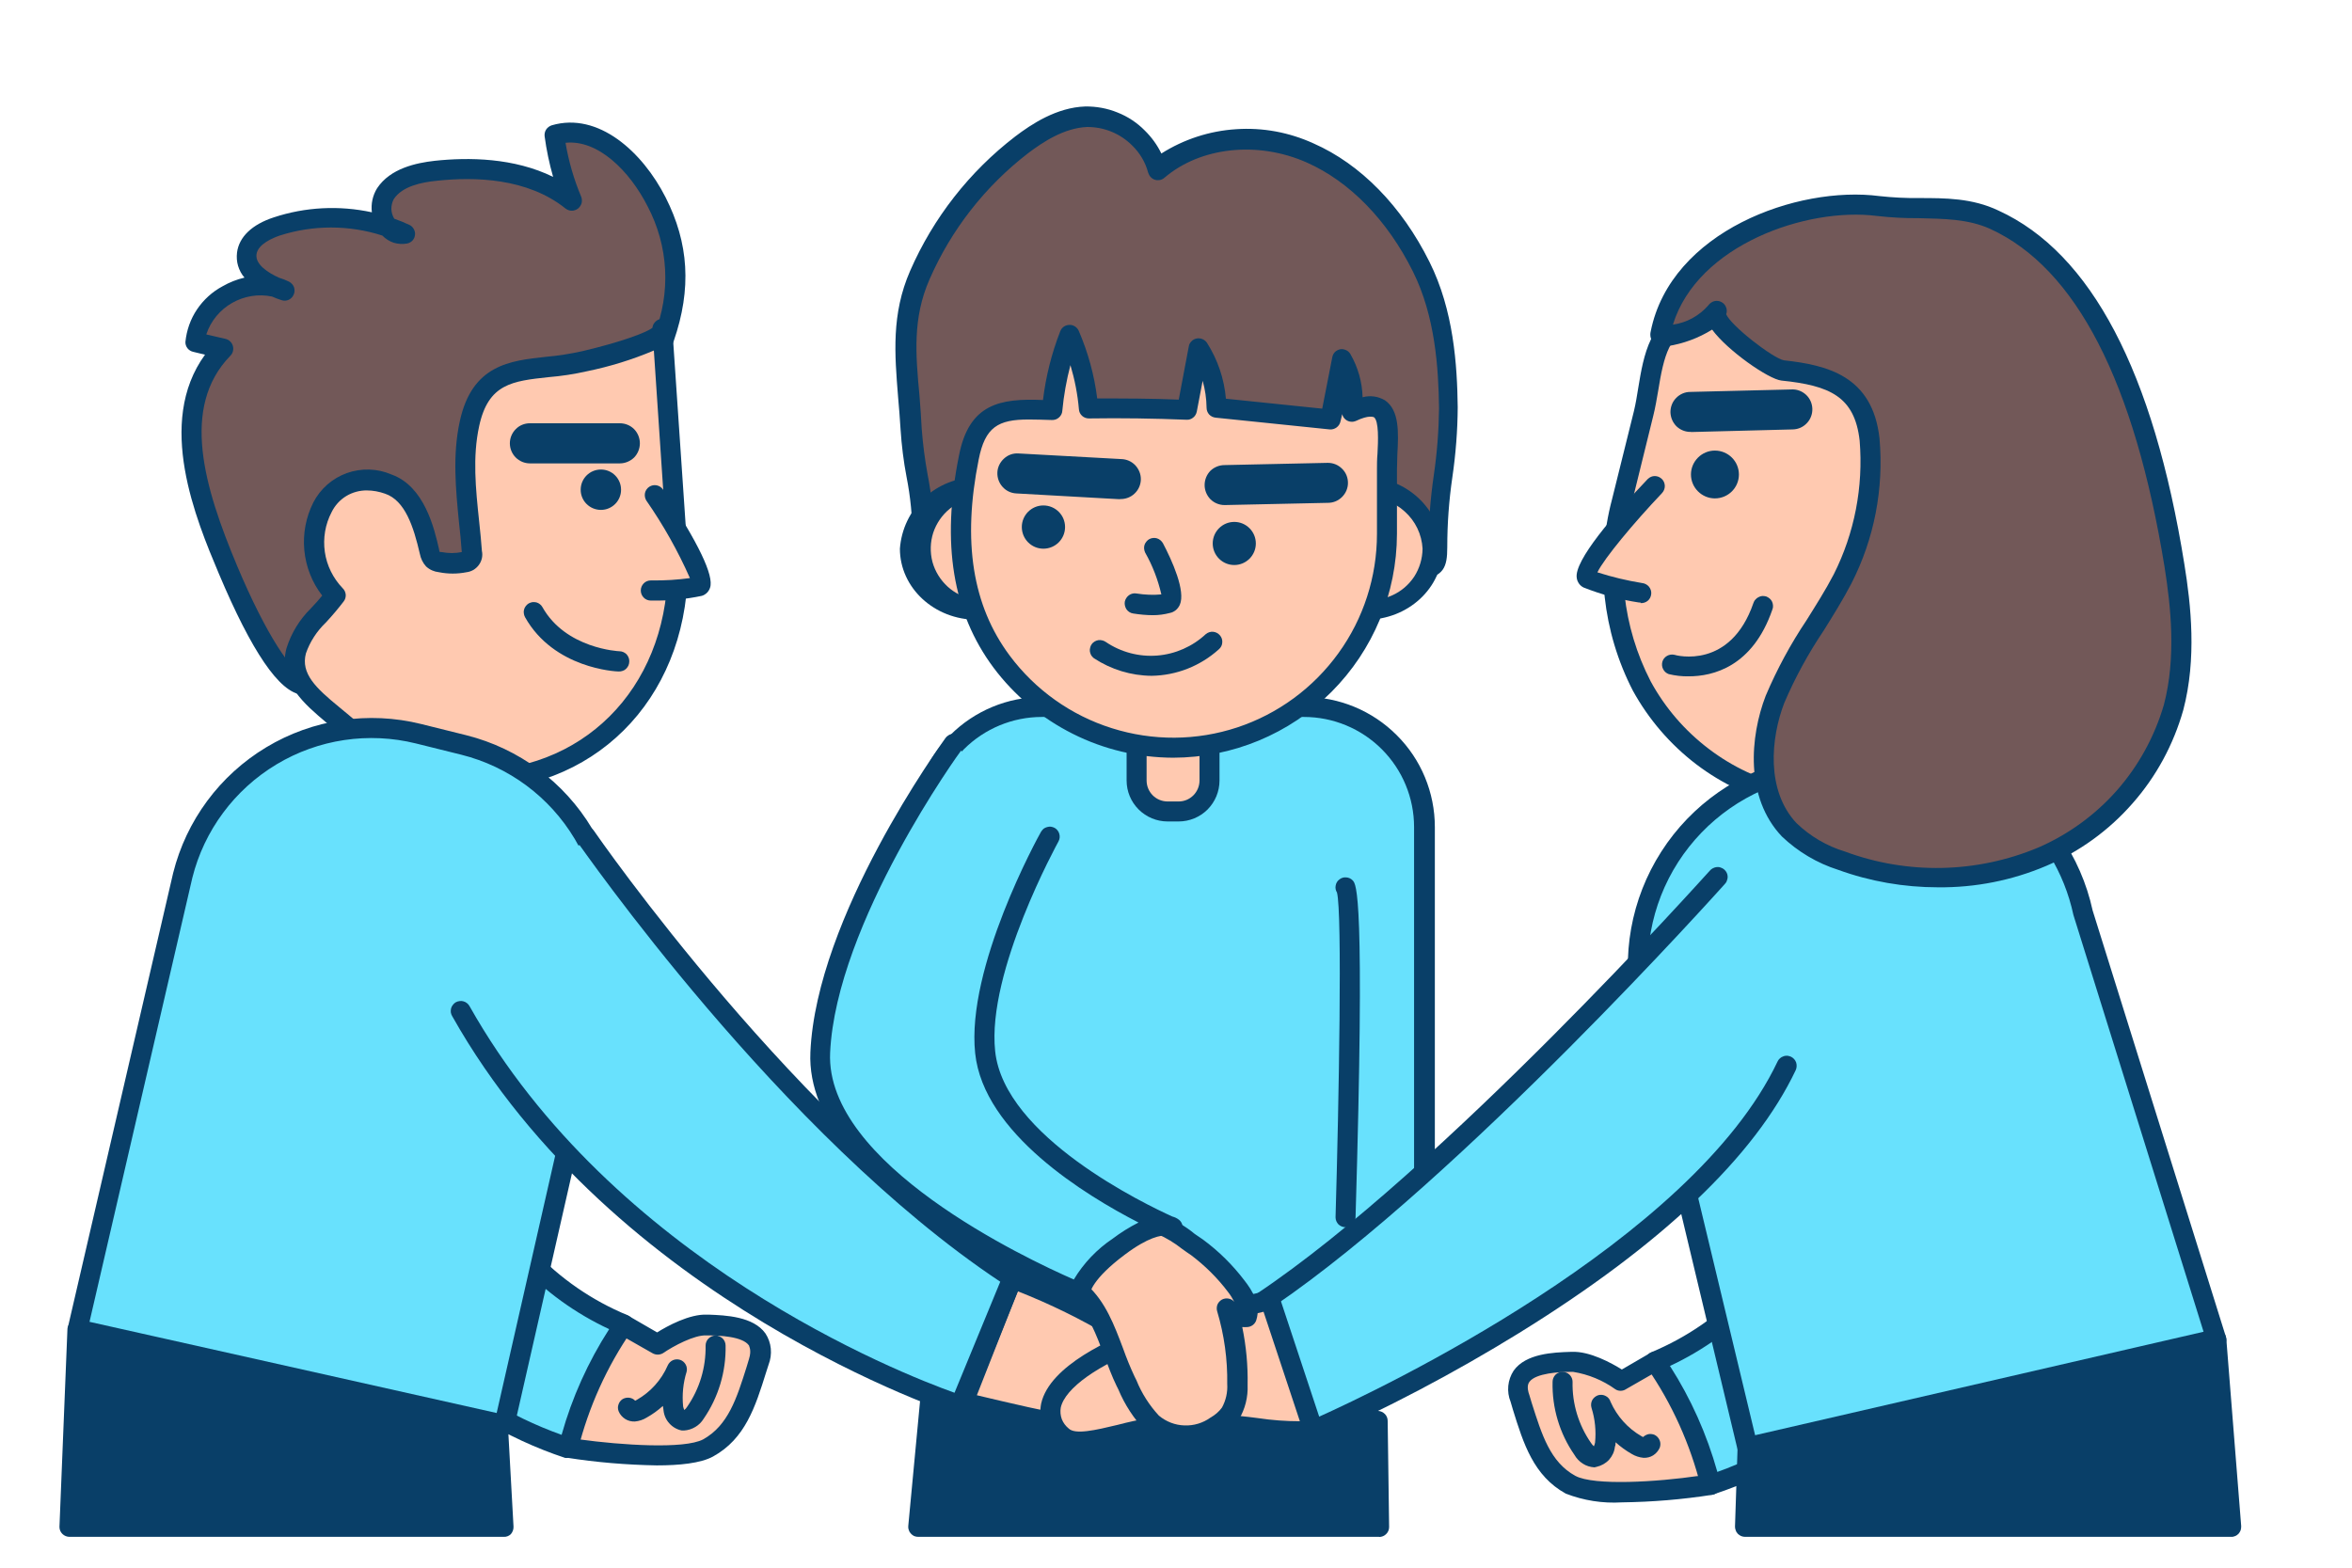 <svg width="18" height="12" viewBox="0 0 18 12" fill="none" xmlns="http://www.w3.org/2000/svg">
<path d="M4.773 10.14L5.029 10.289C5.029 10.289 5.259 10.136 5.407 10.14C5.555 10.145 5.892 10.151 5.806 10.423C5.72 10.696 5.653 10.952 5.417 11.083C5.182 11.214 4.345 11.083 4.345 11.083C4.345 11.083 4.475 10.199 4.773 10.14Z" fill="#FFC9B0"/>
<path d="M5.026 11.217C4.795 11.213 4.565 11.194 4.337 11.158C4.317 11.155 4.299 11.144 4.287 11.128C4.275 11.111 4.27 11.091 4.273 11.071C4.295 10.918 4.426 10.131 4.76 10.065C4.778 10.061 4.797 10.064 4.813 10.074L5.029 10.199C5.106 10.151 5.276 10.057 5.412 10.063H5.423C5.551 10.068 5.765 10.076 5.858 10.207C5.881 10.242 5.895 10.282 5.899 10.323C5.903 10.365 5.897 10.407 5.882 10.446L5.863 10.505C5.781 10.767 5.704 11.013 5.457 11.149C5.362 11.201 5.199 11.217 5.026 11.217ZM4.435 11.018C4.754 11.062 5.237 11.094 5.381 11.018C5.573 10.911 5.638 10.704 5.714 10.463L5.732 10.403C5.754 10.333 5.732 10.307 5.732 10.299C5.683 10.229 5.502 10.222 5.417 10.222H5.406C5.315 10.217 5.154 10.303 5.074 10.358C5.062 10.365 5.048 10.369 5.034 10.369C5.019 10.369 5.005 10.365 4.993 10.358L4.763 10.227C4.617 10.291 4.491 10.698 4.438 11.018H4.435Z" fill="#093F68"/>
<path d="M4.773 10.14C4.576 10.426 4.432 10.746 4.347 11.083C3.907 10.937 3.505 10.694 3.172 10.37C3.037 10.249 2.929 10.101 2.853 9.937C2.695 9.554 2.951 8.489 3.487 8.889C3.716 9.059 3.831 9.417 4.029 9.626C4.238 9.848 4.492 10.023 4.773 10.14Z" fill="#68E1FD"/>
<path d="M4.347 11.159C4.339 11.161 4.331 11.161 4.323 11.159C3.871 11.009 3.459 10.757 3.118 10.424C2.976 10.296 2.861 10.139 2.783 9.965C2.656 9.658 2.763 9.017 3.041 8.801C3.124 8.736 3.3 8.653 3.533 8.827C3.674 8.931 3.772 9.097 3.867 9.257C3.928 9.369 4.001 9.475 4.085 9.572C4.286 9.786 4.531 9.955 4.802 10.067C4.813 10.072 4.823 10.078 4.83 10.087C4.838 10.095 4.844 10.105 4.847 10.116C4.85 10.127 4.851 10.139 4.849 10.15C4.848 10.162 4.843 10.173 4.837 10.182C4.644 10.461 4.504 10.772 4.422 11.101C4.419 11.111 4.414 11.121 4.408 11.129C4.402 11.138 4.393 11.145 4.384 11.149C4.373 11.156 4.36 11.159 4.347 11.159ZM3.26 8.877C3.214 8.878 3.17 8.894 3.135 8.924C2.918 9.092 2.823 9.663 2.924 9.907C2.995 10.063 3.098 10.202 3.225 10.315C3.531 10.612 3.897 10.84 4.298 10.983C4.378 10.697 4.501 10.424 4.662 10.174C4.404 10.054 4.172 9.886 3.977 9.679C3.886 9.574 3.806 9.459 3.739 9.337C3.651 9.19 3.56 9.037 3.444 8.951C3.392 8.906 3.328 8.881 3.26 8.877Z" fill="#093F68"/>
<path d="M5.476 10.296C5.481 10.479 5.427 10.659 5.323 10.809C5.301 10.842 5.268 10.877 5.228 10.872C5.188 10.868 5.162 10.82 5.152 10.778C5.14 10.678 5.149 10.576 5.179 10.479C5.124 10.606 5.029 10.711 4.91 10.78C4.893 10.791 4.874 10.797 4.854 10.8C4.844 10.8 4.834 10.798 4.825 10.794C4.816 10.789 4.809 10.781 4.805 10.773" fill="#FFC9B0"/>
<path d="M5.235 10.95H5.218C5.182 10.943 5.148 10.924 5.123 10.896C5.098 10.869 5.082 10.834 5.078 10.796C5.078 10.785 5.074 10.773 5.073 10.762C5.035 10.796 4.994 10.826 4.949 10.851C4.922 10.868 4.891 10.878 4.859 10.881C4.833 10.882 4.807 10.876 4.785 10.862C4.763 10.848 4.745 10.828 4.735 10.804C4.728 10.787 4.727 10.769 4.733 10.752C4.738 10.735 4.749 10.72 4.764 10.71C4.779 10.701 4.797 10.697 4.815 10.699C4.833 10.701 4.849 10.709 4.861 10.722L4.874 10.715C4.979 10.655 5.062 10.563 5.11 10.452C5.118 10.434 5.132 10.42 5.149 10.412C5.167 10.404 5.186 10.403 5.205 10.409C5.223 10.415 5.238 10.428 5.247 10.444C5.257 10.461 5.259 10.481 5.255 10.499C5.228 10.585 5.219 10.676 5.228 10.766C5.23 10.775 5.233 10.785 5.237 10.793C5.246 10.786 5.253 10.778 5.259 10.768C5.354 10.631 5.403 10.467 5.4 10.3C5.4 10.28 5.408 10.26 5.422 10.246C5.437 10.232 5.456 10.223 5.476 10.223C5.497 10.223 5.516 10.232 5.531 10.246C5.545 10.26 5.553 10.28 5.553 10.3C5.557 10.5 5.498 10.696 5.385 10.86C5.369 10.886 5.347 10.908 5.321 10.923C5.295 10.939 5.265 10.948 5.235 10.95Z" fill="#093F68"/>
<path d="M12.664 10.424L12.409 10.573C12.409 10.573 12.179 10.42 12.031 10.424C11.883 10.429 11.546 10.435 11.632 10.708C11.718 10.98 11.785 11.236 12.02 11.366C12.255 11.496 13.092 11.366 13.092 11.366C13.092 11.366 12.963 10.482 12.664 10.424Z" fill="#FFC9B0"/>
<path d="M12.412 11.5C12.266 11.509 12.119 11.486 11.983 11.433C11.736 11.297 11.659 11.05 11.578 10.789L11.561 10.731C11.545 10.692 11.539 10.65 11.543 10.608C11.547 10.567 11.561 10.527 11.584 10.492C11.677 10.36 11.89 10.352 12.019 10.348H12.029C12.165 10.341 12.336 10.435 12.412 10.483L12.627 10.358C12.644 10.348 12.663 10.345 12.681 10.349C13.017 10.415 13.146 11.199 13.168 11.355C13.171 11.375 13.166 11.396 13.154 11.412C13.142 11.428 13.124 11.439 13.105 11.442C12.875 11.478 12.644 11.497 12.412 11.5ZM12.039 10.501H12.02C11.934 10.501 11.754 10.511 11.705 10.577C11.698 10.587 11.68 10.613 11.705 10.681L11.723 10.741C11.8 10.982 11.863 11.191 12.056 11.297C12.2 11.374 12.683 11.344 13.002 11.297C12.946 10.977 12.82 10.57 12.673 10.502L12.443 10.634C12.431 10.642 12.417 10.646 12.402 10.646C12.388 10.646 12.374 10.642 12.362 10.634C12.266 10.565 12.156 10.52 12.039 10.501Z" fill="#093F68"/>
<path d="M12.664 10.424C12.861 10.71 13.005 11.029 13.09 11.366C13.531 11.221 13.933 10.977 14.266 10.654C14.4 10.533 14.509 10.385 14.584 10.22C14.743 9.838 14.487 8.773 13.951 9.174C13.721 9.343 13.606 9.7 13.408 9.91C13.199 10.133 12.946 10.308 12.664 10.424Z" fill="#68E1FD"/>
<path d="M13.092 11.442C13.079 11.442 13.067 11.439 13.056 11.433C13.046 11.428 13.038 11.421 13.032 11.413C13.025 11.404 13.021 11.395 13.018 11.385C12.936 11.056 12.796 10.744 12.603 10.466C12.597 10.456 12.592 10.445 12.591 10.434C12.589 10.422 12.59 10.411 12.593 10.4C12.596 10.389 12.602 10.379 12.61 10.37C12.617 10.362 12.627 10.355 12.637 10.351C12.909 10.238 13.154 10.069 13.355 9.855C13.438 9.758 13.511 9.653 13.573 9.54C13.668 9.38 13.766 9.215 13.907 9.109C14.137 8.936 14.316 9.019 14.399 9.085C14.677 9.301 14.782 9.943 14.657 10.248C14.577 10.422 14.463 10.578 14.322 10.708C13.98 11.039 13.568 11.289 13.116 11.438C13.108 11.441 13.1 11.442 13.092 11.442ZM12.781 10.457C12.941 10.707 13.063 10.98 13.143 11.267C13.544 11.123 13.909 10.895 14.215 10.599C14.343 10.485 14.445 10.346 14.517 10.191C14.618 9.946 14.522 9.376 14.306 9.206C14.217 9.138 14.116 9.147 13.999 9.234C13.882 9.321 13.792 9.473 13.704 9.617C13.637 9.739 13.557 9.854 13.466 9.959C13.271 10.167 13.037 10.336 12.778 10.457H12.781Z" fill="#093F68"/>
<path d="M11.96 10.577C11.956 10.76 12.01 10.94 12.114 11.091C12.136 11.123 12.169 11.158 12.209 11.153C12.248 11.149 12.274 11.101 12.285 11.059C12.297 10.959 12.287 10.857 12.258 10.76C12.313 10.887 12.407 10.992 12.527 11.061C12.544 11.072 12.563 11.079 12.583 11.081C12.593 11.082 12.603 11.079 12.612 11.075C12.62 11.07 12.627 11.063 12.632 11.054" fill="#FFC9B0"/>
<path d="M12.202 11.232C12.171 11.23 12.14 11.221 12.114 11.204C12.087 11.187 12.065 11.164 12.049 11.136C11.936 10.973 11.877 10.777 11.882 10.577C11.882 10.557 11.89 10.538 11.904 10.523C11.918 10.509 11.938 10.501 11.958 10.501C11.978 10.501 11.998 10.509 12.012 10.523C12.027 10.538 12.035 10.557 12.035 10.577C12.031 10.744 12.081 10.908 12.176 11.045C12.182 11.055 12.19 11.063 12.198 11.071C12.202 11.062 12.205 11.053 12.207 11.043C12.216 10.953 12.207 10.863 12.18 10.777C12.174 10.757 12.176 10.736 12.185 10.718C12.195 10.7 12.211 10.687 12.23 10.68C12.25 10.674 12.271 10.676 12.289 10.686C12.307 10.695 12.32 10.711 12.326 10.731C12.375 10.841 12.458 10.934 12.563 10.994L12.575 11C12.586 10.989 12.6 10.982 12.615 10.978C12.63 10.975 12.645 10.977 12.66 10.982C12.678 10.99 12.693 11.005 12.701 11.024C12.709 11.042 12.709 11.063 12.702 11.082C12.691 11.106 12.674 11.126 12.652 11.14C12.63 11.154 12.604 11.16 12.578 11.159C12.546 11.156 12.515 11.146 12.487 11.129C12.443 11.104 12.402 11.074 12.364 11.04C12.364 11.052 12.364 11.063 12.359 11.074C12.355 11.112 12.339 11.146 12.314 11.174C12.289 11.201 12.255 11.22 12.219 11.228L12.202 11.232Z" fill="#093F68"/>
<path d="M3.856 11.688L3.814 10.947L0.595 10.176L0.534 11.688H3.856Z" fill="#093F68"/>
<path d="M3.856 11.764H0.532C0.512 11.764 0.492 11.756 0.478 11.742C0.463 11.728 0.455 11.708 0.455 11.688L0.516 10.176C0.516 10.165 0.519 10.154 0.525 10.143C0.53 10.133 0.537 10.125 0.546 10.118C0.555 10.111 0.566 10.107 0.577 10.104C0.588 10.102 0.599 10.102 0.61 10.105L3.831 10.875C3.846 10.879 3.861 10.888 3.871 10.901C3.882 10.913 3.888 10.929 3.889 10.945L3.93 11.686C3.931 11.707 3.923 11.728 3.909 11.744C3.895 11.757 3.876 11.765 3.856 11.764ZM0.614 11.611H3.775L3.742 11.008L0.667 10.271L0.614 11.611Z" fill="#093F68"/>
<path d="M10.555 11.688L10.544 10.876L10.239 10.861V10.847H9.927L8.754 10.79L8.761 10.847H8.709L7.16 10.289L7.027 11.688H10.555Z" fill="#093F68"/>
<path d="M10.555 11.764H7.027C7.017 11.764 7.006 11.762 6.996 11.758C6.987 11.754 6.978 11.747 6.971 11.739C6.963 11.731 6.958 11.722 6.955 11.712C6.951 11.702 6.95 11.692 6.951 11.681L7.083 10.282C7.084 10.27 7.088 10.259 7.094 10.249C7.1 10.239 7.109 10.231 7.118 10.224C7.128 10.218 7.14 10.214 7.151 10.213C7.163 10.211 7.175 10.213 7.186 10.217L8.685 10.757C8.689 10.75 8.693 10.743 8.698 10.738C8.706 10.73 8.715 10.724 8.726 10.72C8.736 10.716 8.747 10.714 8.758 10.714L9.931 10.77H10.237C10.255 10.77 10.272 10.776 10.286 10.787L10.547 10.8C10.567 10.801 10.585 10.81 10.599 10.824C10.613 10.838 10.62 10.857 10.62 10.877L10.631 11.689C10.631 11.709 10.623 11.729 10.608 11.743C10.594 11.757 10.575 11.765 10.554 11.765L10.555 11.764ZM7.109 11.611H10.478L10.469 10.95L10.236 10.938C10.22 10.938 10.206 10.932 10.194 10.924H9.928L8.834 10.871C8.83 10.881 8.825 10.89 8.818 10.898C8.811 10.906 8.802 10.913 8.792 10.917C8.783 10.921 8.772 10.924 8.761 10.924H8.71C8.701 10.924 8.692 10.922 8.684 10.919L7.229 10.394L7.109 11.611Z" fill="#093F68"/>
<path d="M7.973 5.415H9.982C10.226 5.415 10.46 5.511 10.632 5.684C10.804 5.856 10.901 6.09 10.901 6.334V10.292H7.057V6.331C7.058 6.088 7.155 5.855 7.326 5.684C7.498 5.512 7.731 5.415 7.973 5.415Z" fill="#68E1FD"/>
<path d="M10.898 10.365H7.057C7.037 10.365 7.017 10.357 7.003 10.343C6.989 10.328 6.981 10.309 6.981 10.289V6.331C6.981 6.066 7.086 5.813 7.272 5.627C7.459 5.44 7.712 5.335 7.976 5.335H9.985C10.249 5.335 10.502 5.44 10.689 5.627C10.876 5.813 10.981 6.066 10.981 6.331V10.289C10.981 10.299 10.979 10.31 10.975 10.319C10.97 10.329 10.964 10.338 10.956 10.345C10.948 10.352 10.939 10.358 10.929 10.361C10.919 10.365 10.909 10.366 10.898 10.365ZM7.134 10.212H10.822V6.331C10.822 6.107 10.733 5.893 10.575 5.735C10.417 5.577 10.203 5.488 9.979 5.488H7.973C7.75 5.488 7.535 5.577 7.377 5.735C7.22 5.893 7.131 6.107 7.131 6.331L7.134 10.212Z" fill="#093F68"/>
<path d="M8.717 1.051C8.786 1.118 8.835 1.203 8.861 1.296C9.175 1.027 9.652 0.999 10.031 1.166C10.41 1.333 10.697 1.666 10.881 2.037C11.047 2.369 11.085 2.751 11.089 3.116C11.093 3.481 11 3.822 11.008 4.188C11.008 4.317 10.996 4.342 10.869 4.361C10.749 4.369 10.628 4.369 10.508 4.361H7.668C7.63 4.361 7.056 4.385 7.05 4.361C7.028 4.284 7.063 4.192 7.066 4.116C7.077 3.85 6.989 3.553 6.974 3.283C6.953 2.865 6.87 2.499 7.042 2.105C7.213 1.713 7.482 1.37 7.822 1.109C7.961 0.988 8.134 0.913 8.317 0.894C8.391 0.892 8.464 0.905 8.533 0.932C8.602 0.959 8.664 1 8.717 1.051Z" fill="#725858"/>
<path d="M7.203 4.45C6.994 4.45 6.989 4.432 6.973 4.381C6.958 4.318 6.958 4.251 6.973 4.188C6.978 4.162 6.981 4.137 6.983 4.111C6.983 3.957 6.968 3.803 6.938 3.651C6.915 3.531 6.9 3.409 6.892 3.286C6.887 3.201 6.88 3.118 6.873 3.037C6.847 2.712 6.821 2.404 6.965 2.074C7.142 1.668 7.419 1.314 7.769 1.045C7.894 0.95 8.087 0.822 8.306 0.815C8.39 0.814 8.474 0.829 8.552 0.861C8.631 0.892 8.702 0.939 8.761 0.999C8.813 1.05 8.856 1.109 8.888 1.175C9.06 1.066 9.257 1.002 9.46 0.989C9.664 0.975 9.867 1.013 10.053 1.098C10.412 1.256 10.728 1.578 10.94 2.005C11.125 2.375 11.152 2.794 11.156 3.117C11.155 3.296 11.141 3.475 11.115 3.653C11.089 3.831 11.076 4.01 11.076 4.189C11.076 4.342 11.05 4.413 10.87 4.439C10.785 4.448 10.699 4.45 10.614 4.443C10.575 4.443 10.537 4.443 10.499 4.443H7.668H7.602C7.419 4.443 7.292 4.45 7.203 4.45ZM7.122 4.296C7.198 4.296 7.358 4.293 7.6 4.288H7.671H10.511H10.633C10.71 4.295 10.786 4.295 10.863 4.288C10.918 4.28 10.93 4.273 10.933 4.271C10.936 4.246 10.936 4.22 10.933 4.194C10.932 4.008 10.946 3.822 10.973 3.637C10.998 3.467 11.011 3.296 11.013 3.125C11.009 2.818 10.984 2.42 10.813 2.078C10.617 1.684 10.328 1.389 10.001 1.244C9.624 1.077 9.187 1.125 8.911 1.361C8.902 1.369 8.89 1.375 8.877 1.378C8.864 1.38 8.851 1.38 8.839 1.376C8.826 1.372 8.815 1.365 8.806 1.355C8.797 1.346 8.791 1.334 8.787 1.322C8.766 1.242 8.723 1.17 8.664 1.113C8.619 1.068 8.565 1.032 8.506 1.008C8.448 0.984 8.384 0.972 8.321 0.972C8.142 0.979 7.978 1.09 7.869 1.172C7.539 1.426 7.279 1.759 7.113 2.14C6.984 2.435 7.007 2.711 7.037 3.03C7.043 3.112 7.05 3.197 7.054 3.284C7.063 3.401 7.078 3.517 7.099 3.632C7.131 3.794 7.147 3.958 7.146 4.123C7.144 4.155 7.14 4.186 7.134 4.217C7.127 4.241 7.122 4.266 7.118 4.292L7.122 4.296Z" fill="#093F68"/>
<path d="M8.698 5.65H9.257V5.972C9.257 6.035 9.232 6.095 9.187 6.14C9.143 6.185 9.082 6.21 9.019 6.21H8.935C8.872 6.21 8.812 6.185 8.767 6.14C8.723 6.095 8.698 6.035 8.698 5.972V5.65H8.698Z" fill="#FFC9B0"/>
<path d="M9.02 6.288H8.936C8.853 6.288 8.773 6.255 8.714 6.196C8.655 6.137 8.622 6.058 8.622 5.974V5.653C8.622 5.633 8.63 5.614 8.644 5.599C8.659 5.585 8.678 5.577 8.699 5.577H9.257C9.277 5.577 9.297 5.585 9.311 5.599C9.325 5.614 9.333 5.633 9.333 5.653V5.974C9.333 6.058 9.3 6.137 9.242 6.196C9.183 6.255 9.103 6.288 9.02 6.288ZM8.775 5.73V5.974C8.775 6.017 8.792 6.058 8.822 6.088C8.852 6.118 8.893 6.135 8.936 6.135H9.02C9.063 6.135 9.103 6.118 9.133 6.088C9.163 6.058 9.18 6.017 9.18 5.974V5.73H8.775Z" fill="#093F68"/>
<path d="M7.475 4.667C7.757 4.667 7.985 4.458 7.985 4.2C7.985 3.942 7.757 3.733 7.475 3.733C7.192 3.733 6.964 3.942 6.964 4.2C6.964 4.458 7.192 4.667 7.475 4.667Z" fill="#FFC9B0"/>
<path d="M7.475 4.744C7.151 4.744 6.887 4.5 6.887 4.2C6.898 4.051 6.964 3.912 7.073 3.811C7.182 3.71 7.326 3.653 7.475 3.653C7.623 3.653 7.767 3.71 7.876 3.811C7.985 3.912 8.051 4.051 8.062 4.2C8.062 4.5 7.799 4.744 7.475 4.744ZM7.475 3.808C7.399 3.816 7.328 3.846 7.269 3.894C7.21 3.942 7.166 4.006 7.142 4.078C7.119 4.15 7.117 4.227 7.136 4.301C7.156 4.374 7.197 4.44 7.253 4.491C7.309 4.542 7.379 4.575 7.454 4.587C7.529 4.599 7.606 4.589 7.675 4.558C7.745 4.527 7.804 4.477 7.845 4.414C7.887 4.35 7.909 4.276 7.909 4.2C7.903 4.09 7.854 3.988 7.773 3.915C7.691 3.841 7.584 3.803 7.475 3.808Z" fill="#093F68"/>
<path d="M10.452 4.667C10.735 4.667 10.963 4.458 10.963 4.2C10.963 3.942 10.735 3.733 10.452 3.733C10.17 3.733 9.942 3.942 9.942 4.2C9.942 4.458 10.17 4.667 10.452 4.667Z" fill="#FFC9B0"/>
<path d="M10.452 4.744C10.128 4.744 9.865 4.5 9.865 4.2C9.876 4.051 9.942 3.912 10.051 3.811C10.16 3.71 10.303 3.653 10.452 3.653C10.601 3.653 10.745 3.71 10.854 3.811C10.963 3.912 11.029 4.051 11.04 4.2C11.04 4.5 10.776 4.744 10.452 4.744ZM10.452 3.808C10.377 3.816 10.305 3.846 10.246 3.894C10.187 3.942 10.143 4.006 10.12 4.078C10.097 4.15 10.095 4.227 10.114 4.301C10.134 4.374 10.174 4.44 10.231 4.491C10.287 4.542 10.357 4.575 10.432 4.587C10.507 4.599 10.584 4.589 10.653 4.558C10.723 4.527 10.781 4.477 10.823 4.414C10.864 4.35 10.886 4.276 10.887 4.2C10.881 4.09 10.832 3.988 10.75 3.915C10.669 3.841 10.562 3.803 10.452 3.808Z" fill="#093F68"/>
<path d="M8.978 5.723C8.723 5.722 8.472 5.662 8.244 5.548C8.016 5.433 7.817 5.267 7.665 5.063C7.32 4.603 7.304 4.047 7.414 3.502C7.491 3.131 7.695 3.119 8.051 3.141C8.068 2.943 8.113 2.749 8.185 2.564C8.263 2.743 8.311 2.934 8.329 3.128C8.581 3.128 8.833 3.128 9.084 3.139L9.174 2.667C9.261 2.802 9.308 2.96 9.31 3.121L10.184 3.212L10.269 2.752C10.339 2.874 10.366 3.016 10.346 3.155C10.697 2.988 10.616 3.358 10.616 3.597V4.09C10.616 4.304 10.573 4.517 10.491 4.715C10.408 4.914 10.288 5.094 10.136 5.246C9.983 5.397 9.803 5.518 9.604 5.6C9.406 5.681 9.193 5.723 8.978 5.723Z" fill="#FFC9B0"/>
<path d="M8.978 5.8C8.711 5.799 8.448 5.737 8.21 5.617C7.971 5.497 7.763 5.324 7.603 5.11C7.291 4.69 7.203 4.16 7.339 3.488C7.416 3.089 7.655 3.048 7.982 3.062C8.004 2.881 8.048 2.705 8.114 2.536C8.12 2.521 8.129 2.509 8.142 2.5C8.154 2.492 8.169 2.487 8.185 2.487C8.2 2.486 8.215 2.491 8.227 2.499C8.24 2.507 8.25 2.519 8.256 2.533C8.327 2.698 8.375 2.872 8.397 3.05C8.605 3.05 8.813 3.05 9.021 3.059L9.098 2.651C9.1 2.636 9.108 2.623 9.119 2.612C9.129 2.601 9.143 2.594 9.158 2.591C9.173 2.588 9.189 2.59 9.203 2.596C9.217 2.602 9.229 2.612 9.237 2.624C9.319 2.753 9.369 2.9 9.382 3.052L10.119 3.128L10.196 2.735C10.199 2.719 10.206 2.705 10.217 2.694C10.229 2.683 10.243 2.676 10.259 2.673C10.274 2.671 10.289 2.674 10.303 2.681C10.316 2.687 10.328 2.698 10.335 2.711C10.393 2.812 10.425 2.925 10.428 3.041C10.456 3.033 10.486 3.031 10.516 3.035C10.545 3.039 10.573 3.049 10.599 3.064C10.711 3.141 10.703 3.312 10.694 3.479C10.694 3.519 10.691 3.556 10.691 3.594V4.087C10.69 4.541 10.51 4.976 10.189 5.297C9.868 5.619 9.432 5.799 8.978 5.8ZM7.873 3.211C7.638 3.211 7.539 3.269 7.49 3.517C7.364 4.144 7.442 4.635 7.727 5.018C7.923 5.281 8.197 5.476 8.509 5.574C8.822 5.673 9.158 5.671 9.469 5.568C9.78 5.465 10.051 5.266 10.243 5C10.435 4.735 10.538 4.415 10.538 4.087V3.595C10.538 3.557 10.538 3.518 10.542 3.472C10.547 3.378 10.554 3.22 10.514 3.193C10.509 3.193 10.478 3.174 10.377 3.222C10.365 3.227 10.351 3.23 10.338 3.228C10.325 3.227 10.312 3.222 10.301 3.214C10.286 3.203 10.276 3.188 10.272 3.17L10.259 3.225C10.255 3.244 10.245 3.26 10.229 3.272C10.214 3.283 10.195 3.289 10.176 3.287L9.303 3.197C9.284 3.195 9.266 3.186 9.253 3.172C9.241 3.158 9.234 3.14 9.234 3.121C9.233 3.051 9.223 2.982 9.204 2.915L9.159 3.151C9.155 3.169 9.146 3.185 9.132 3.196C9.118 3.208 9.1 3.214 9.082 3.213C8.833 3.203 8.581 3.199 8.333 3.203C8.314 3.203 8.295 3.196 8.281 3.183C8.267 3.17 8.258 3.152 8.257 3.133C8.247 3.018 8.225 2.905 8.192 2.795C8.162 2.91 8.141 3.026 8.13 3.144C8.129 3.165 8.119 3.183 8.104 3.196C8.089 3.21 8.069 3.216 8.049 3.215C7.981 3.213 7.924 3.211 7.873 3.211Z" fill="#093F68"/>
<path d="M8.825 4.709C8.774 4.709 8.722 4.704 8.672 4.696C8.651 4.693 8.633 4.681 8.621 4.664C8.61 4.647 8.605 4.626 8.608 4.606C8.612 4.586 8.624 4.568 8.64 4.556C8.657 4.544 8.678 4.539 8.698 4.543C8.761 4.553 8.825 4.556 8.888 4.55C8.862 4.438 8.821 4.33 8.764 4.23C8.76 4.221 8.757 4.211 8.756 4.201C8.755 4.191 8.756 4.181 8.759 4.171C8.762 4.162 8.767 4.153 8.774 4.145C8.78 4.137 8.788 4.131 8.797 4.126C8.815 4.117 8.836 4.115 8.855 4.121C8.874 4.127 8.89 4.141 8.9 4.158C8.969 4.289 9.076 4.525 9.029 4.63C9.022 4.645 9.012 4.659 8.999 4.67C8.985 4.681 8.97 4.689 8.953 4.692C8.911 4.703 8.868 4.709 8.825 4.709Z" fill="#093F68"/>
<path d="M9.446 4.325C9.537 4.325 9.611 4.251 9.611 4.16C9.611 4.069 9.537 3.995 9.446 3.995C9.355 3.995 9.281 4.069 9.281 4.16C9.281 4.251 9.355 4.325 9.446 4.325Z" fill="#093F68"/>
<path d="M7.985 4.2C8.077 4.2 8.151 4.126 8.151 4.034C8.151 3.943 8.077 3.869 7.985 3.869C7.894 3.869 7.82 3.943 7.82 4.034C7.82 4.126 7.894 4.2 7.985 4.2Z" fill="#093F68"/>
<path d="M9.372 3.866C9.331 3.866 9.292 3.85 9.263 3.821C9.235 3.792 9.219 3.753 9.219 3.713C9.219 3.672 9.235 3.633 9.263 3.604C9.292 3.576 9.331 3.56 9.372 3.56L10.159 3.543H10.163C10.204 3.543 10.242 3.559 10.271 3.588C10.3 3.616 10.316 3.655 10.316 3.696C10.316 3.737 10.3 3.775 10.271 3.804C10.242 3.833 10.204 3.849 10.163 3.849L9.375 3.866H9.372Z" fill="#093F68"/>
<path d="M8.574 3.821H8.564L7.778 3.777C7.737 3.775 7.699 3.757 7.672 3.726C7.645 3.696 7.631 3.656 7.633 3.615C7.635 3.575 7.654 3.537 7.684 3.51C7.714 3.482 7.754 3.468 7.795 3.471L8.581 3.514C8.622 3.515 8.66 3.532 8.688 3.561C8.716 3.591 8.732 3.63 8.731 3.671C8.73 3.711 8.713 3.75 8.683 3.778C8.654 3.806 8.614 3.821 8.574 3.82V3.821Z" fill="#093F68"/>
<path d="M8.814 5.173C8.657 5.172 8.503 5.125 8.371 5.038C8.363 5.032 8.357 5.024 8.351 5.016C8.346 5.007 8.343 4.997 8.341 4.987C8.34 4.977 8.34 4.967 8.343 4.958C8.345 4.948 8.349 4.939 8.355 4.931C8.361 4.922 8.369 4.916 8.378 4.91C8.386 4.905 8.396 4.902 8.406 4.9C8.416 4.899 8.426 4.899 8.436 4.902C8.445 4.904 8.454 4.908 8.463 4.914C8.578 4.992 8.717 5.029 8.856 5.018C8.995 5.007 9.126 4.949 9.228 4.854C9.244 4.841 9.264 4.834 9.284 4.836C9.305 4.838 9.323 4.848 9.336 4.863C9.35 4.879 9.356 4.899 9.354 4.919C9.353 4.939 9.343 4.958 9.327 4.971C9.186 5.098 9.004 5.17 8.814 5.173Z" fill="#093F68"/>
<path d="M17.073 11.688L16.962 10.254L13.375 11.079L13.355 11.688H17.073Z" fill="#093F68"/>
<path d="M17.075 11.764H13.355C13.345 11.764 13.335 11.762 13.325 11.758C13.316 11.754 13.307 11.748 13.3 11.741C13.293 11.733 13.287 11.725 13.284 11.715C13.28 11.706 13.278 11.696 13.278 11.686L13.298 11.077C13.299 11.06 13.305 11.044 13.316 11.031C13.326 11.018 13.341 11.009 13.357 11.005L16.945 10.179C16.956 10.177 16.966 10.177 16.977 10.179C16.988 10.181 16.998 10.186 17.007 10.192C17.016 10.199 17.023 10.207 17.029 10.217C17.034 10.226 17.037 10.237 17.038 10.248L17.152 11.682C17.152 11.692 17.151 11.703 17.148 11.713C17.144 11.723 17.139 11.732 17.132 11.74C17.124 11.748 17.116 11.754 17.106 11.758C17.096 11.762 17.086 11.765 17.075 11.764ZM13.436 11.611H16.992L16.892 10.348L13.449 11.139L13.436 11.611Z" fill="#093F68"/>
<path d="M5.084 2.582C5.15 2.415 5.179 2.235 5.169 2.055C5.16 1.875 5.111 1.699 5.026 1.54C4.873 1.234 4.567 0.932 4.244 1.027C4.267 1.2 4.312 1.369 4.379 1.531C4.094 1.301 3.698 1.261 3.334 1.301C3.189 1.317 3.028 1.355 2.951 1.476C2.875 1.598 2.96 1.812 3.104 1.783C2.795 1.642 2.444 1.623 2.121 1.728C2.018 1.763 1.905 1.827 1.891 1.935C1.872 2.082 2.044 2.174 2.183 2.222C1.905 2.083 1.518 2.304 1.494 2.614L1.707 2.663C1.261 3.123 1.528 3.843 1.743 4.355C1.806 4.504 2.11 5.215 2.315 5.237C2.32 5.237 3.392 5.35 3.945 4.688C4.248 4.326 4.464 3.889 4.664 3.462C4.812 3.157 4.983 2.872 5.084 2.582Z" fill="#725858"/>
<path d="M2.509 5.326C2.442 5.327 2.375 5.324 2.309 5.317C2.138 5.3 1.926 4.987 1.674 4.389C1.501 3.978 1.19 3.235 1.569 2.715L1.478 2.693C1.461 2.689 1.446 2.68 1.435 2.666C1.424 2.652 1.418 2.634 1.419 2.617C1.428 2.528 1.458 2.442 1.508 2.368C1.558 2.294 1.625 2.233 1.704 2.191C1.756 2.161 1.812 2.139 1.871 2.125C1.848 2.099 1.832 2.068 1.822 2.035C1.812 2.002 1.81 1.967 1.814 1.933C1.829 1.814 1.929 1.718 2.095 1.664C2.337 1.584 2.596 1.571 2.846 1.625C2.838 1.561 2.852 1.496 2.886 1.441C2.987 1.288 3.186 1.247 3.326 1.231C3.586 1.203 3.934 1.207 4.233 1.354C4.204 1.252 4.182 1.148 4.168 1.043C4.166 1.025 4.17 1.006 4.18 0.991C4.19 0.976 4.205 0.965 4.223 0.959C4.579 0.855 4.917 1.162 5.094 1.511C5.271 1.86 5.295 2.209 5.156 2.611C5.08 2.812 4.991 3.008 4.888 3.197C4.837 3.297 4.784 3.4 4.735 3.504C4.534 3.93 4.312 4.378 4.006 4.743C3.574 5.258 2.857 5.326 2.509 5.326ZM1.583 2.561L1.726 2.594C1.739 2.597 1.751 2.603 1.761 2.613C1.771 2.622 1.778 2.634 1.782 2.647C1.786 2.66 1.786 2.674 1.783 2.687C1.78 2.701 1.773 2.713 1.763 2.723C1.38 3.117 1.562 3.729 1.815 4.332C2.04 4.868 2.242 5.158 2.325 5.166C2.335 5.166 3.366 5.269 3.889 4.645C4.183 4.293 4.391 3.874 4.596 3.439C4.647 3.331 4.7 3.226 4.75 3.126C4.848 2.943 4.935 2.753 5.008 2.559C5.071 2.401 5.099 2.232 5.09 2.063C5.081 1.894 5.035 1.729 4.956 1.579C4.819 1.309 4.577 1.067 4.328 1.093C4.352 1.235 4.392 1.373 4.448 1.506C4.454 1.522 4.455 1.539 4.451 1.556C4.446 1.572 4.436 1.586 4.423 1.597C4.409 1.607 4.393 1.613 4.376 1.613C4.359 1.613 4.343 1.607 4.329 1.597C4.038 1.362 3.631 1.352 3.34 1.384C3.231 1.395 3.078 1.424 3.013 1.525C3.001 1.548 2.995 1.574 2.995 1.6C2.996 1.626 3.004 1.652 3.017 1.674C3.056 1.688 3.094 1.703 3.132 1.721C3.146 1.727 3.158 1.738 3.166 1.752C3.174 1.766 3.178 1.781 3.176 1.797C3.175 1.813 3.168 1.829 3.157 1.841C3.146 1.853 3.131 1.861 3.115 1.864C3.081 1.87 3.046 1.868 3.013 1.858C2.98 1.847 2.95 1.828 2.926 1.803C2.671 1.721 2.396 1.721 2.141 1.803C2.091 1.82 1.973 1.868 1.963 1.947C1.953 2.025 2.053 2.089 2.136 2.126C2.162 2.134 2.188 2.144 2.212 2.156C2.229 2.165 2.243 2.18 2.25 2.198C2.256 2.217 2.256 2.237 2.248 2.254C2.241 2.272 2.227 2.287 2.209 2.295C2.192 2.303 2.172 2.304 2.153 2.297C2.128 2.289 2.104 2.28 2.082 2.27C1.977 2.248 1.869 2.266 1.776 2.319C1.683 2.372 1.613 2.457 1.579 2.559L1.583 2.561Z" fill="#093F68"/>
<path d="M3.729 5.973C3.314 6.001 2.921 5.8 2.615 5.53C2.457 5.39 2.202 5.224 2.266 4.983C2.299 4.88 2.357 4.788 2.435 4.713C2.483 4.662 2.526 4.61 2.566 4.56C2.481 4.472 2.426 4.36 2.408 4.239C2.391 4.118 2.411 3.995 2.466 3.886C2.512 3.798 2.59 3.731 2.683 3.698C2.776 3.665 2.879 3.669 2.97 3.708C3.172 3.78 3.242 4.039 3.285 4.225C3.288 4.247 3.298 4.268 3.312 4.285C3.329 4.299 3.349 4.307 3.37 4.309C3.43 4.32 3.492 4.32 3.552 4.309C3.57 4.306 3.587 4.298 3.6 4.284C3.605 4.275 3.609 4.266 3.61 4.256C3.612 4.246 3.612 4.236 3.609 4.226C3.585 3.9 3.523 3.569 3.593 3.249C3.703 2.747 4.077 2.866 4.474 2.771C4.527 2.758 5.067 2.629 5.065 2.542L5.178 4.207C5.24 5.12 4.668 5.909 3.729 5.973Z" fill="#FFC9B0"/>
<path d="M3.653 6.052C3.29 6.052 2.906 5.889 2.565 5.588L2.494 5.528C2.341 5.398 2.125 5.222 2.192 4.964C2.228 4.848 2.292 4.743 2.378 4.658C2.411 4.624 2.44 4.591 2.466 4.559C2.388 4.459 2.341 4.338 2.329 4.212C2.317 4.086 2.341 3.959 2.398 3.846C2.452 3.741 2.544 3.661 2.655 3.621C2.766 3.582 2.887 3.585 2.996 3.632C3.249 3.722 3.324 4.047 3.36 4.204C3.36 4.217 3.366 4.223 3.366 4.226C3.371 4.225 3.376 4.225 3.381 4.226C3.432 4.236 3.484 4.236 3.534 4.226C3.529 4.149 3.521 4.073 3.513 4.003C3.488 3.747 3.462 3.483 3.519 3.224C3.613 2.792 3.902 2.761 4.181 2.731C4.274 2.723 4.366 2.708 4.457 2.688C4.754 2.618 4.949 2.545 4.993 2.509C4.995 2.488 5.006 2.47 5.022 2.457C5.037 2.444 5.058 2.438 5.078 2.441C5.098 2.443 5.117 2.453 5.13 2.469C5.143 2.485 5.149 2.505 5.146 2.526L5.259 4.19C5.327 5.201 4.688 5.981 3.739 6.046C3.707 6.051 3.68 6.052 3.653 6.052ZM2.81 3.754C2.754 3.753 2.698 3.768 2.65 3.797C2.602 3.826 2.563 3.869 2.538 3.92C2.489 4.013 2.471 4.12 2.486 4.225C2.501 4.329 2.549 4.426 2.622 4.502C2.636 4.515 2.644 4.533 2.646 4.552C2.647 4.57 2.642 4.589 2.63 4.604C2.591 4.655 2.547 4.708 2.494 4.765C2.425 4.831 2.372 4.912 2.341 5.002C2.301 5.156 2.417 5.266 2.594 5.411C2.619 5.432 2.644 5.453 2.67 5.474C3.006 5.769 3.381 5.92 3.728 5.896C4.589 5.838 5.168 5.13 5.106 4.204L5.004 2.683C4.839 2.753 4.667 2.806 4.491 2.842C4.394 2.864 4.296 2.879 4.197 2.887C3.921 2.917 3.737 2.937 3.667 3.262C3.616 3.497 3.64 3.737 3.667 3.992C3.675 4.069 3.683 4.142 3.688 4.217C3.692 4.235 3.692 4.254 3.688 4.273C3.684 4.291 3.676 4.309 3.665 4.324C3.654 4.339 3.64 4.352 3.624 4.362C3.608 4.371 3.59 4.378 3.571 4.38C3.501 4.394 3.429 4.394 3.359 4.38C3.322 4.376 3.288 4.361 3.261 4.336C3.236 4.309 3.22 4.275 3.213 4.239C3.165 4.031 3.1 3.831 2.947 3.779C2.902 3.763 2.855 3.754 2.807 3.754H2.81Z" fill="#093F68"/>
<path d="M4.744 3.547H4.055C4.014 3.547 3.975 3.53 3.947 3.502C3.918 3.473 3.902 3.434 3.902 3.393C3.902 3.353 3.918 3.314 3.947 3.285C3.975 3.256 4.014 3.24 4.055 3.24H4.744C4.785 3.24 4.824 3.256 4.853 3.285C4.881 3.314 4.897 3.353 4.897 3.393C4.897 3.434 4.881 3.473 4.853 3.502C4.824 3.53 4.785 3.547 4.744 3.547Z" fill="#093F68"/>
<path d="M4.599 3.903C4.684 3.903 4.753 3.834 4.753 3.749C4.753 3.663 4.684 3.594 4.599 3.594C4.513 3.594 4.444 3.663 4.444 3.749C4.444 3.834 4.513 3.903 4.599 3.903Z" fill="#093F68"/>
<path d="M5.011 3.789C5.011 3.789 5.453 4.455 5.349 4.489C5.227 4.512 5.104 4.522 4.981 4.52" fill="#FFC9B0"/>
<path d="M4.995 4.597H4.98C4.96 4.597 4.94 4.589 4.926 4.574C4.912 4.56 4.904 4.54 4.904 4.52C4.904 4.5 4.912 4.48 4.926 4.466C4.94 4.451 4.96 4.443 4.98 4.443H4.995C5.09 4.444 5.186 4.438 5.28 4.425C5.188 4.217 5.076 4.018 4.946 3.831C4.936 3.814 4.932 3.794 4.936 3.774C4.94 3.755 4.952 3.737 4.969 3.726C4.986 3.715 5.006 3.711 5.026 3.715C5.046 3.719 5.063 3.731 5.074 3.747C5.345 4.155 5.466 4.408 5.434 4.499C5.429 4.514 5.421 4.527 5.41 4.538C5.399 4.548 5.386 4.557 5.371 4.561C5.248 4.587 5.122 4.599 4.995 4.597Z" fill="#093F68"/>
<path d="M4.734 5.14C4.714 5.14 4.239 5.118 4.018 4.724C4.013 4.715 4.01 4.705 4.009 4.695C4.007 4.685 4.008 4.675 4.011 4.665C4.013 4.656 4.018 4.647 4.024 4.639C4.03 4.631 4.038 4.624 4.046 4.619C4.055 4.614 4.065 4.611 4.075 4.609C4.085 4.608 4.095 4.609 4.105 4.611C4.115 4.614 4.124 4.618 4.132 4.625C4.14 4.631 4.146 4.638 4.151 4.647C4.33 4.966 4.736 4.985 4.74 4.985C4.76 4.985 4.779 4.993 4.794 5.007C4.808 5.022 4.816 5.041 4.816 5.061C4.816 5.072 4.814 5.083 4.81 5.093C4.806 5.102 4.8 5.111 4.792 5.119C4.785 5.126 4.776 5.132 4.766 5.135C4.756 5.139 4.745 5.14 4.734 5.14Z" fill="#093F68"/>
<path d="M3.86 10.908L0.595 10.176L1.4 6.7C1.447 6.511 1.531 6.332 1.647 6.175C1.764 6.018 1.91 5.885 2.078 5.784C2.245 5.684 2.431 5.617 2.625 5.588C2.818 5.56 3.015 5.569 3.205 5.617L3.55 5.703C3.933 5.798 4.262 6.042 4.466 6.381C4.669 6.719 4.729 7.125 4.634 7.508L3.86 10.908Z" fill="#68E1FD"/>
<path d="M3.86 10.984C3.855 10.985 3.849 10.985 3.844 10.984L0.578 10.25C0.568 10.248 0.559 10.244 0.55 10.238C0.542 10.232 0.535 10.225 0.53 10.217C0.524 10.208 0.521 10.198 0.519 10.188C0.518 10.178 0.518 10.168 0.52 10.158L1.325 6.683C1.426 6.28 1.682 5.934 2.038 5.72C2.394 5.506 2.82 5.442 3.223 5.542L3.569 5.628C3.971 5.729 4.318 5.986 4.531 6.342C4.745 6.698 4.809 7.124 4.708 7.527L3.935 10.925C3.931 10.942 3.922 10.957 3.908 10.968C3.895 10.978 3.878 10.984 3.86 10.984ZM0.685 10.118L3.801 10.816L4.557 7.491C4.648 7.127 4.591 6.743 4.398 6.421C4.206 6.1 3.894 5.868 3.53 5.777L3.184 5.691C2.821 5.601 2.437 5.658 2.116 5.851C1.795 6.044 1.563 6.356 1.472 6.719L0.685 10.118Z" fill="#093F68"/>
<path d="M7.745 9.784C8.021 9.887 8.288 10.015 8.541 10.167C8.924 10.403 9.268 11.073 9.047 11.064C8.826 11.055 8.317 10.911 8.121 10.898C8.007 10.888 7.373 10.733 7.373 10.733L7.745 9.784Z" fill="#FFC9B0"/>
<path d="M9.052 11.139H9.044C8.863 11.121 8.684 11.089 8.508 11.046C8.35 11.012 8.201 10.981 8.119 10.974C8.002 10.963 7.424 10.821 7.359 10.808C7.348 10.805 7.338 10.8 7.33 10.794C7.321 10.787 7.314 10.778 7.309 10.769C7.304 10.759 7.301 10.748 7.3 10.738C7.3 10.726 7.301 10.716 7.305 10.705L7.678 9.756C7.685 9.738 7.699 9.723 7.717 9.715C7.736 9.707 7.756 9.706 7.775 9.713C8.056 9.817 8.328 9.947 8.585 10.102C8.908 10.299 9.252 10.835 9.189 11.043C9.18 11.072 9.162 11.098 9.137 11.116C9.112 11.133 9.082 11.142 9.052 11.139ZM7.476 10.68C7.727 10.74 8.057 10.816 8.128 10.822C8.265 10.84 8.401 10.866 8.535 10.898C8.702 10.938 8.871 10.968 9.042 10.988C9.053 10.874 8.812 10.424 8.502 10.234C8.274 10.098 8.035 9.981 7.789 9.884L7.476 10.68Z" fill="#093F68"/>
<path d="M13.79 6.761L13.699 6.763C13.656 6.763 13.612 6.756 13.571 6.74C13.531 6.724 13.493 6.7 13.462 6.67C13.43 6.64 13.405 6.604 13.387 6.564C13.37 6.523 13.36 6.48 13.359 6.437L13.349 5.961L14.106 5.945L14.116 6.417C14.118 6.461 14.111 6.505 14.095 6.546C14.079 6.587 14.055 6.625 14.025 6.657C13.995 6.689 13.958 6.715 13.918 6.732C13.877 6.75 13.834 6.76 13.79 6.761Z" fill="#FFC9B0"/>
<path d="M13.693 6.838C13.586 6.838 13.483 6.796 13.406 6.721C13.33 6.646 13.286 6.544 13.283 6.437L13.272 5.961C13.272 5.941 13.28 5.922 13.295 5.907C13.309 5.893 13.329 5.885 13.349 5.885L14.106 5.869C14.127 5.869 14.146 5.877 14.161 5.891C14.175 5.906 14.183 5.925 14.183 5.945L14.193 6.421C14.195 6.53 14.154 6.635 14.079 6.713C14.004 6.791 13.9 6.837 13.792 6.839H13.701L13.693 6.838ZM13.427 6.035L13.436 6.434C13.438 6.501 13.465 6.565 13.513 6.612C13.561 6.659 13.626 6.685 13.693 6.685H13.698H13.789C13.822 6.684 13.855 6.677 13.886 6.664C13.917 6.65 13.945 6.631 13.968 6.606C13.992 6.582 14.01 6.553 14.022 6.522C14.035 6.49 14.04 6.457 14.04 6.423L14.031 6.024L13.427 6.035Z" fill="#093F68"/>
<path d="M13.673 6.092C14.129 6.204 14.605 6.057 14.996 5.819C15.199 5.695 15.514 5.561 15.49 5.283C15.474 5.163 15.428 5.048 15.356 4.95C15.208 4.721 15.039 4.456 14.973 4.185C14.893 3.847 15.037 3.501 14.905 3.161C14.68 2.582 13.875 2.495 13.344 2.426C13.215 2.402 13.082 2.402 12.952 2.426C12.624 2.503 12.646 2.894 12.578 3.166L12.412 3.838C12.163 4.85 12.647 5.838 13.673 6.092Z" fill="#FFC9B0"/>
<path d="M13.994 6.206C13.88 6.206 13.766 6.193 13.655 6.166C13.41 6.109 13.181 6.002 12.981 5.85C12.782 5.698 12.617 5.506 12.496 5.286C12.264 4.835 12.207 4.313 12.337 3.822L12.505 3.145C12.518 3.091 12.528 3.03 12.538 2.967C12.578 2.725 12.627 2.423 12.935 2.349C13.074 2.324 13.217 2.324 13.356 2.349L13.406 2.356C13.939 2.425 14.744 2.529 14.978 3.132C15.055 3.336 15.045 3.537 15.034 3.731C15.018 3.876 15.023 4.023 15.05 4.166C15.109 4.414 15.265 4.666 15.42 4.904C15.499 5.012 15.549 5.139 15.567 5.272C15.591 5.563 15.32 5.718 15.123 5.831L15.035 5.882C14.724 6.083 14.364 6.195 13.994 6.206ZM13.111 2.483C13.064 2.483 13.017 2.488 12.971 2.498C12.777 2.545 12.733 2.724 12.69 2.992C12.679 3.056 12.668 3.121 12.653 3.181L12.486 3.859C12.364 4.314 12.417 4.798 12.633 5.216C12.743 5.418 12.894 5.593 13.077 5.732C13.259 5.871 13.469 5.969 13.693 6.02C14.076 6.115 14.524 6.02 14.957 5.756C14.986 5.739 15.016 5.721 15.049 5.703C15.273 5.574 15.431 5.469 15.416 5.29C15.399 5.182 15.357 5.08 15.293 4.992C15.131 4.744 14.967 4.478 14.902 4.206C14.872 4.048 14.865 3.886 14.882 3.727C14.893 3.54 14.904 3.365 14.836 3.19C14.636 2.671 13.917 2.578 13.388 2.51L13.338 2.503C13.263 2.492 13.187 2.485 13.111 2.483Z" fill="#093F68"/>
<path d="M12.664 3.719C12.664 3.719 12.043 4.371 12.152 4.429C12.282 4.478 12.417 4.514 12.554 4.535" fill="#FFC9B0"/>
<path d="M12.556 4.612H12.544C12.398 4.59 12.256 4.551 12.119 4.497C12.105 4.49 12.093 4.48 12.084 4.467C12.075 4.454 12.069 4.44 12.067 4.424C12.045 4.293 12.35 3.94 12.61 3.667C12.617 3.66 12.626 3.654 12.635 3.65C12.644 3.646 12.654 3.644 12.664 3.644C12.674 3.644 12.684 3.646 12.694 3.65C12.703 3.654 12.711 3.66 12.719 3.667C12.733 3.681 12.741 3.701 12.741 3.721C12.741 3.741 12.733 3.76 12.719 3.775C12.507 3.998 12.276 4.275 12.225 4.381C12.337 4.417 12.451 4.444 12.567 4.463C12.587 4.465 12.606 4.475 12.619 4.49C12.632 4.506 12.639 4.526 12.637 4.546C12.635 4.567 12.626 4.586 12.61 4.599C12.594 4.612 12.574 4.618 12.554 4.616L12.556 4.612Z" fill="#093F68"/>
<path d="M14.817 3.761C14.817 3.761 15.34 3.562 15.483 4.019C15.625 4.476 15.225 5.097 14.536 4.718" fill="#FFC9B0"/>
<path d="M14.943 4.91C14.786 4.906 14.634 4.862 14.498 4.783C14.481 4.773 14.468 4.756 14.462 4.737C14.457 4.717 14.46 4.696 14.47 4.678C14.48 4.66 14.497 4.647 14.517 4.642C14.536 4.637 14.557 4.639 14.575 4.649C14.833 4.791 15.068 4.793 15.238 4.656C15.322 4.581 15.383 4.483 15.414 4.375C15.445 4.266 15.444 4.151 15.412 4.043C15.4 3.998 15.38 3.956 15.352 3.919C15.323 3.883 15.287 3.853 15.246 3.831C15.076 3.749 14.849 3.831 14.847 3.831C14.838 3.835 14.828 3.837 14.818 3.836C14.807 3.836 14.798 3.834 14.788 3.83C14.779 3.826 14.771 3.82 14.764 3.812C14.757 3.805 14.752 3.796 14.748 3.787C14.745 3.778 14.743 3.768 14.743 3.758C14.744 3.748 14.746 3.738 14.75 3.728C14.754 3.719 14.76 3.711 14.767 3.704C14.775 3.697 14.783 3.692 14.793 3.688C14.804 3.688 15.083 3.58 15.312 3.688C15.372 3.719 15.426 3.762 15.468 3.815C15.51 3.868 15.541 3.929 15.558 3.995C15.6 4.132 15.602 4.279 15.562 4.417C15.523 4.556 15.443 4.68 15.334 4.774C15.224 4.864 15.085 4.912 14.943 4.91Z" fill="#093F68"/>
<path d="M12.939 3.306C12.899 3.307 12.859 3.291 12.83 3.263C12.801 3.234 12.785 3.195 12.784 3.155C12.784 3.114 12.799 3.075 12.828 3.046C12.856 3.017 12.895 3 12.935 3L13.713 2.981C13.753 2.979 13.793 2.995 13.822 3.022C13.852 3.05 13.869 3.089 13.87 3.13C13.871 3.17 13.856 3.21 13.828 3.239C13.8 3.269 13.762 3.286 13.721 3.287L12.943 3.307L12.939 3.306Z" fill="#093F68"/>
<path d="M13.124 3.815C13.226 3.815 13.308 3.733 13.308 3.632C13.308 3.531 13.226 3.449 13.124 3.449C13.024 3.449 12.941 3.531 12.941 3.632C12.941 3.733 13.024 3.815 13.124 3.815Z" fill="#093F68"/>
<path d="M12.924 5.177C12.872 5.178 12.821 5.172 12.771 5.16C12.752 5.153 12.737 5.14 12.728 5.122C12.719 5.105 12.717 5.085 12.722 5.066C12.727 5.047 12.74 5.031 12.757 5.021C12.774 5.011 12.794 5.008 12.813 5.012C12.83 5.018 13.243 5.127 13.419 4.616C13.422 4.607 13.427 4.597 13.434 4.59C13.441 4.582 13.449 4.575 13.458 4.571C13.467 4.566 13.477 4.563 13.487 4.562C13.498 4.562 13.508 4.563 13.518 4.566C13.527 4.57 13.536 4.575 13.544 4.582C13.552 4.589 13.558 4.597 13.562 4.606C13.566 4.616 13.569 4.626 13.569 4.636C13.57 4.646 13.568 4.657 13.564 4.666C13.413 5.105 13.108 5.177 12.924 5.177Z" fill="#093F68"/>
<path d="M13.375 11.079L16.962 10.254L15.94 6.984C15.853 6.585 15.611 6.237 15.267 6.016C14.923 5.796 14.505 5.72 14.106 5.807L13.746 5.884C13.347 5.971 12.998 6.213 12.778 6.557C12.557 6.901 12.482 7.318 12.569 7.718L13.375 11.079Z" fill="#68E1FD"/>
<path d="M13.375 11.156C13.357 11.156 13.34 11.151 13.326 11.14C13.312 11.129 13.303 11.114 13.298 11.097L12.495 7.738C12.404 7.319 12.482 6.881 12.714 6.519C12.945 6.158 13.311 5.903 13.73 5.811L14.09 5.735C14.297 5.689 14.511 5.685 14.721 5.723C14.93 5.76 15.129 5.838 15.308 5.953C15.487 6.068 15.641 6.216 15.763 6.391C15.884 6.565 15.97 6.762 16.015 6.969L17.035 10.233C17.038 10.243 17.039 10.254 17.038 10.264C17.037 10.274 17.033 10.285 17.028 10.294C17.023 10.303 17.016 10.311 17.007 10.317C16.999 10.323 16.989 10.328 16.979 10.33L13.392 11.156H13.375ZM14.438 5.848C14.332 5.848 14.226 5.86 14.123 5.882L13.762 5.959C13.383 6.042 13.053 6.273 12.843 6.599C12.633 6.926 12.562 7.323 12.644 7.702L13.432 10.986L16.864 10.194L15.868 7.004C15.798 6.676 15.618 6.383 15.358 6.172C15.098 5.961 14.774 5.846 14.439 5.845L14.438 5.848Z" fill="#093F68"/>
<path d="M13.143 6.716C13.143 6.716 11.101 9.006 9.66 9.965L10.05 10.947C10.05 10.947 12.939 9.718 13.674 8.158" fill="#68E1FD"/>
<path d="M10.05 11.025C10.04 11.025 10.03 11.023 10.02 11.019C10.011 11.015 10.003 11.01 9.996 11.002C9.988 10.995 9.983 10.987 9.979 10.977L9.588 9.995C9.582 9.979 9.581 9.961 9.587 9.944C9.592 9.927 9.603 9.913 9.618 9.903C11.034 8.958 13.064 6.687 13.085 6.665C13.092 6.657 13.1 6.65 13.109 6.646C13.118 6.641 13.129 6.638 13.139 6.637C13.149 6.636 13.16 6.637 13.169 6.641C13.179 6.644 13.188 6.649 13.196 6.656C13.204 6.663 13.21 6.671 13.215 6.681C13.219 6.69 13.222 6.7 13.222 6.711C13.222 6.721 13.22 6.732 13.216 6.741C13.213 6.751 13.207 6.76 13.2 6.767C13.18 6.789 11.185 9.02 9.753 9.996L10.091 10.846C10.54 10.644 12.951 9.505 13.604 8.125C13.608 8.116 13.614 8.108 13.622 8.101C13.63 8.094 13.638 8.089 13.648 8.086C13.657 8.082 13.668 8.081 13.678 8.081C13.688 8.082 13.697 8.085 13.707 8.089C13.725 8.098 13.739 8.113 13.746 8.133C13.752 8.152 13.751 8.173 13.743 8.191C13.43 8.851 12.717 9.529 11.625 10.204C11.129 10.51 10.612 10.782 10.079 11.019C10.07 11.023 10.06 11.025 10.05 11.025Z" fill="#093F68"/>
<path d="M14.374 1.574C14.671 1.613 14.978 1.548 15.262 1.679C16.167 2.092 16.498 3.44 16.641 4.327C16.699 4.687 16.727 5.06 16.634 5.412C16.562 5.665 16.434 5.899 16.26 6.096C16.086 6.294 15.871 6.45 15.629 6.554C15.139 6.758 14.591 6.77 14.093 6.586C13.943 6.54 13.806 6.459 13.693 6.35C13.449 6.094 13.457 5.683 13.584 5.354C13.711 5.025 13.938 4.741 14.101 4.435C14.268 4.106 14.339 3.736 14.308 3.368C14.263 2.963 14.002 2.878 13.642 2.838C13.546 2.827 13.07 2.48 13.138 2.379C13.053 2.503 12.892 2.544 12.744 2.576C12.73 2.576 12.71 2.576 12.706 2.565C12.706 2.561 12.706 2.556 12.706 2.552C12.844 1.857 13.745 1.492 14.374 1.574Z" fill="#725858"/>
<path d="M14.832 6.792C14.571 6.792 14.312 6.747 14.067 6.658C13.906 6.607 13.759 6.519 13.637 6.403C13.353 6.104 13.393 5.637 13.513 5.326C13.599 5.123 13.704 4.929 13.826 4.747C13.897 4.633 13.971 4.517 14.034 4.396C14.193 4.08 14.261 3.726 14.232 3.373C14.194 3.034 14.002 2.951 13.633 2.913C13.534 2.902 13.22 2.683 13.103 2.523C12.999 2.588 12.882 2.631 12.76 2.65C12.747 2.655 12.734 2.656 12.721 2.655C12.707 2.654 12.694 2.651 12.683 2.645C12.671 2.639 12.66 2.63 12.652 2.62C12.643 2.61 12.637 2.598 12.633 2.585C12.629 2.569 12.629 2.553 12.633 2.537C12.786 1.771 13.756 1.419 14.384 1.501C14.485 1.512 14.585 1.517 14.686 1.516C14.887 1.516 15.094 1.516 15.295 1.612C16.003 1.936 16.481 2.846 16.717 4.318C16.768 4.632 16.812 5.042 16.709 5.434C16.634 5.699 16.502 5.944 16.32 6.15C16.139 6.357 15.913 6.52 15.66 6.628C15.399 6.739 15.117 6.795 14.832 6.792ZM13.21 2.403C13.241 2.489 13.566 2.741 13.652 2.758C13.977 2.794 14.331 2.873 14.384 3.356C14.418 3.739 14.344 4.124 14.169 4.466C14.104 4.591 14.029 4.711 13.956 4.828C13.839 5.002 13.738 5.187 13.655 5.381C13.552 5.649 13.514 6.05 13.748 6.3C13.853 6.401 13.98 6.476 14.119 6.518C14.598 6.696 15.127 6.685 15.598 6.488C15.829 6.388 16.035 6.238 16.201 6.05C16.367 5.861 16.489 5.638 16.56 5.396C16.656 5.032 16.613 4.642 16.566 4.343C16.336 2.925 15.889 2.053 15.231 1.752C15.06 1.675 14.877 1.675 14.684 1.67C14.577 1.671 14.47 1.665 14.364 1.653C13.828 1.584 12.99 1.875 12.803 2.485C12.909 2.47 13.005 2.417 13.075 2.336C13.086 2.321 13.102 2.31 13.12 2.305C13.138 2.301 13.158 2.303 13.174 2.312C13.191 2.321 13.204 2.335 13.21 2.353C13.217 2.37 13.217 2.389 13.21 2.407V2.403Z" fill="#093F68"/>
<path d="M9.722 9.955C9.392 10.029 9.067 10.124 8.75 10.24C8.259 10.421 7.857 10.724 8.127 10.992C8.262 11.127 8.629 10.924 9.053 10.904C9.477 10.884 9.819 10.994 10.053 10.949L9.722 9.955Z" fill="#FFC9B0"/>
<path d="M8.263 11.114C8.228 11.116 8.193 11.111 8.16 11.099C8.127 11.088 8.096 11.069 8.07 11.045C8.028 11.009 7.997 10.961 7.979 10.909C7.961 10.856 7.957 10.799 7.968 10.744C8.033 10.45 8.516 10.242 8.721 10.167C9.043 10.049 9.371 9.953 9.705 9.879C9.723 9.875 9.742 9.878 9.759 9.888C9.775 9.897 9.787 9.912 9.793 9.93L10.123 10.926C10.126 10.936 10.128 10.947 10.126 10.958C10.125 10.969 10.122 10.979 10.116 10.989C10.111 10.998 10.103 11.006 10.095 11.013C10.086 11.019 10.075 11.023 10.065 11.025C9.913 11.043 9.76 11.039 9.609 11.013C9.425 10.987 9.24 10.977 9.055 10.982C8.897 10.993 8.74 11.019 8.587 11.059C8.481 11.089 8.373 11.107 8.263 11.114ZM9.67 10.041C9.366 10.112 9.067 10.201 8.774 10.309C8.408 10.443 8.15 10.626 8.118 10.775C8.113 10.805 8.116 10.835 8.126 10.863C8.137 10.891 8.155 10.915 8.178 10.934C8.228 10.984 8.385 10.947 8.552 10.907C8.714 10.864 8.88 10.836 9.047 10.824C9.241 10.818 9.435 10.829 9.627 10.855C9.733 10.871 9.84 10.879 9.948 10.879L9.67 10.041Z" fill="#093F68"/>
<path d="M4.479 6.404C4.479 6.404 6.034 8.67 7.745 9.784L7.348 10.759C7.348 10.759 4.763 9.936 3.526 7.74" fill="#68E1FD"/>
<path d="M7.348 10.835C7.34 10.835 7.332 10.834 7.324 10.832C7.298 10.823 4.697 9.975 3.46 7.777C3.455 7.769 3.452 7.759 3.45 7.749C3.449 7.739 3.45 7.729 3.452 7.719C3.455 7.709 3.459 7.7 3.466 7.692C3.472 7.684 3.479 7.677 3.488 7.672C3.497 7.667 3.507 7.664 3.517 7.663C3.527 7.661 3.537 7.662 3.547 7.665C3.556 7.667 3.565 7.672 3.573 7.678C3.581 7.684 3.588 7.692 3.593 7.701C4.691 9.651 6.893 10.514 7.305 10.661L7.655 9.811C5.97 8.691 4.438 6.468 4.419 6.446C4.408 6.429 4.404 6.409 4.408 6.389C4.412 6.369 4.423 6.352 4.44 6.34C4.457 6.329 4.477 6.325 4.497 6.328C4.517 6.332 4.534 6.343 4.546 6.36C4.561 6.382 6.112 8.626 7.791 9.718C7.806 9.728 7.817 9.742 7.822 9.759C7.827 9.776 7.827 9.794 7.82 9.811L7.425 10.787C7.419 10.802 7.408 10.815 7.394 10.824C7.381 10.833 7.364 10.837 7.348 10.835Z" fill="#093F68"/>
<path d="M8.267 9.897C8.449 10.064 8.505 10.357 8.612 10.574C8.659 10.693 8.728 10.802 8.815 10.896C8.882 10.953 8.966 10.987 9.054 10.991C9.142 10.996 9.229 10.971 9.301 10.921C9.344 10.897 9.382 10.864 9.412 10.825C9.452 10.758 9.47 10.68 9.466 10.602C9.471 10.406 9.445 10.21 9.389 10.022C9.408 10.044 9.432 10.06 9.459 10.071C9.485 10.082 9.514 10.086 9.543 10.084C9.548 10.043 9.544 10 9.531 9.96C9.518 9.92 9.496 9.884 9.466 9.854C9.38 9.742 9.279 9.642 9.166 9.557C9.098 9.514 8.963 9.404 8.885 9.386C8.625 9.324 8.468 9.504 8.217 9.585C7.966 9.665 8.259 9.888 8.267 9.897Z" fill="#FFC9B0"/>
<path d="M9.064 11.068C8.953 11.069 8.846 11.028 8.765 10.952C8.678 10.86 8.608 10.753 8.559 10.636L8.545 10.608C8.51 10.536 8.48 10.455 8.451 10.378C8.391 10.219 8.329 10.054 8.221 9.952C8.087 9.838 8.028 9.736 8.046 9.646C8.055 9.611 8.073 9.58 8.099 9.555C8.125 9.531 8.157 9.514 8.192 9.507C8.267 9.481 8.34 9.449 8.409 9.41C8.552 9.334 8.701 9.257 8.901 9.307C8.989 9.338 9.071 9.385 9.143 9.445L9.206 9.488C9.327 9.577 9.434 9.683 9.525 9.803C9.581 9.875 9.652 9.985 9.615 10.103C9.611 10.118 9.602 10.131 9.59 10.141C9.577 10.151 9.563 10.157 9.547 10.158C9.534 10.159 9.52 10.159 9.507 10.158C9.537 10.303 9.551 10.452 9.548 10.601C9.552 10.694 9.529 10.787 9.48 10.867C9.444 10.915 9.399 10.955 9.346 10.984C9.262 11.037 9.164 11.066 9.064 11.068ZM8.776 9.448C8.669 9.457 8.566 9.492 8.476 9.55C8.399 9.592 8.319 9.628 8.235 9.656C8.204 9.666 8.194 9.677 8.193 9.679C8.192 9.681 8.212 9.749 8.316 9.832L8.321 9.838C8.46 9.964 8.528 10.144 8.595 10.322C8.621 10.395 8.65 10.467 8.683 10.537L8.697 10.565C8.737 10.665 8.796 10.757 8.869 10.836C8.924 10.882 8.993 10.909 9.064 10.911C9.135 10.914 9.206 10.893 9.264 10.851C9.298 10.832 9.329 10.806 9.352 10.774C9.382 10.719 9.396 10.656 9.392 10.594C9.395 10.405 9.369 10.218 9.315 10.037C9.31 10.021 9.311 10.003 9.317 9.986C9.324 9.97 9.336 9.957 9.351 9.948C9.366 9.94 9.384 9.937 9.401 9.94C9.419 9.943 9.434 9.951 9.446 9.965C9.432 9.938 9.416 9.912 9.397 9.888C9.317 9.782 9.222 9.688 9.116 9.608C9.098 9.596 9.073 9.579 9.047 9.56C8.989 9.514 8.926 9.476 8.859 9.446C8.832 9.444 8.804 9.444 8.776 9.448Z" fill="#093F68"/>
<path d="M10.298 9.394C10.277 9.394 10.258 9.386 10.243 9.372C10.229 9.357 10.221 9.338 10.221 9.318C10.247 8.432 10.273 6.985 10.232 6.832C10.222 6.816 10.218 6.797 10.222 6.778C10.225 6.76 10.235 6.743 10.25 6.732C10.265 6.72 10.284 6.714 10.302 6.716C10.321 6.717 10.339 6.725 10.352 6.739C10.38 6.768 10.448 6.835 10.374 9.322C10.373 9.342 10.364 9.36 10.35 9.373C10.336 9.387 10.317 9.394 10.298 9.394Z" fill="#093F68"/>
<path d="M7.298 5.691C7.298 5.691 6.324 7.027 6.276 8.054C6.228 9.081 8.267 9.897 8.267 9.897C8.267 9.897 8.254 9.773 8.562 9.543C8.87 9.312 8.975 9.397 8.975 9.397C8.975 9.397 7.62 8.828 7.539 8.054C7.472 7.414 8.034 6.404 8.034 6.404" fill="#68E1FD"/>
<path d="M8.274 9.975C8.263 9.975 8.251 9.973 8.24 9.969C8.155 9.935 6.153 9.12 6.202 8.054C6.248 7.015 7.197 5.704 7.236 5.649C7.242 5.641 7.249 5.634 7.258 5.629C7.266 5.623 7.276 5.62 7.286 5.618C7.296 5.617 7.306 5.617 7.316 5.619C7.325 5.622 7.335 5.626 7.343 5.632C7.351 5.638 7.358 5.645 7.363 5.654C7.368 5.663 7.372 5.672 7.374 5.682C7.375 5.692 7.375 5.702 7.372 5.712C7.37 5.722 7.366 5.731 7.36 5.739C7.348 5.752 6.399 7.065 6.353 8.058C6.314 8.909 7.854 9.635 8.218 9.794C8.293 9.669 8.395 9.562 8.516 9.481C8.578 9.434 8.644 9.393 8.713 9.358C8.312 9.152 7.527 8.675 7.463 8.062C7.394 7.406 7.943 6.409 7.967 6.367C7.972 6.359 7.979 6.351 7.986 6.344C7.994 6.338 8.003 6.334 8.013 6.331C8.023 6.328 8.033 6.327 8.043 6.328C8.053 6.329 8.062 6.333 8.071 6.337C8.089 6.347 8.102 6.364 8.107 6.383C8.113 6.403 8.11 6.424 8.1 6.442C8.095 6.452 7.551 7.437 7.616 8.046C7.684 8.701 8.769 9.22 8.972 9.312C8.991 9.317 9.008 9.325 9.023 9.337C9.038 9.349 9.047 9.365 9.05 9.384C9.054 9.402 9.05 9.42 9.041 9.436C9.031 9.452 9.016 9.464 8.999 9.47C8.981 9.476 8.962 9.475 8.945 9.468L8.925 9.459C8.889 9.453 8.787 9.469 8.608 9.604C8.355 9.793 8.343 9.896 8.343 9.897C8.344 9.91 8.342 9.922 8.337 9.934C8.332 9.945 8.324 9.955 8.313 9.962C8.302 9.971 8.288 9.975 8.274 9.975Z" fill="#093F68"/>
</svg>
